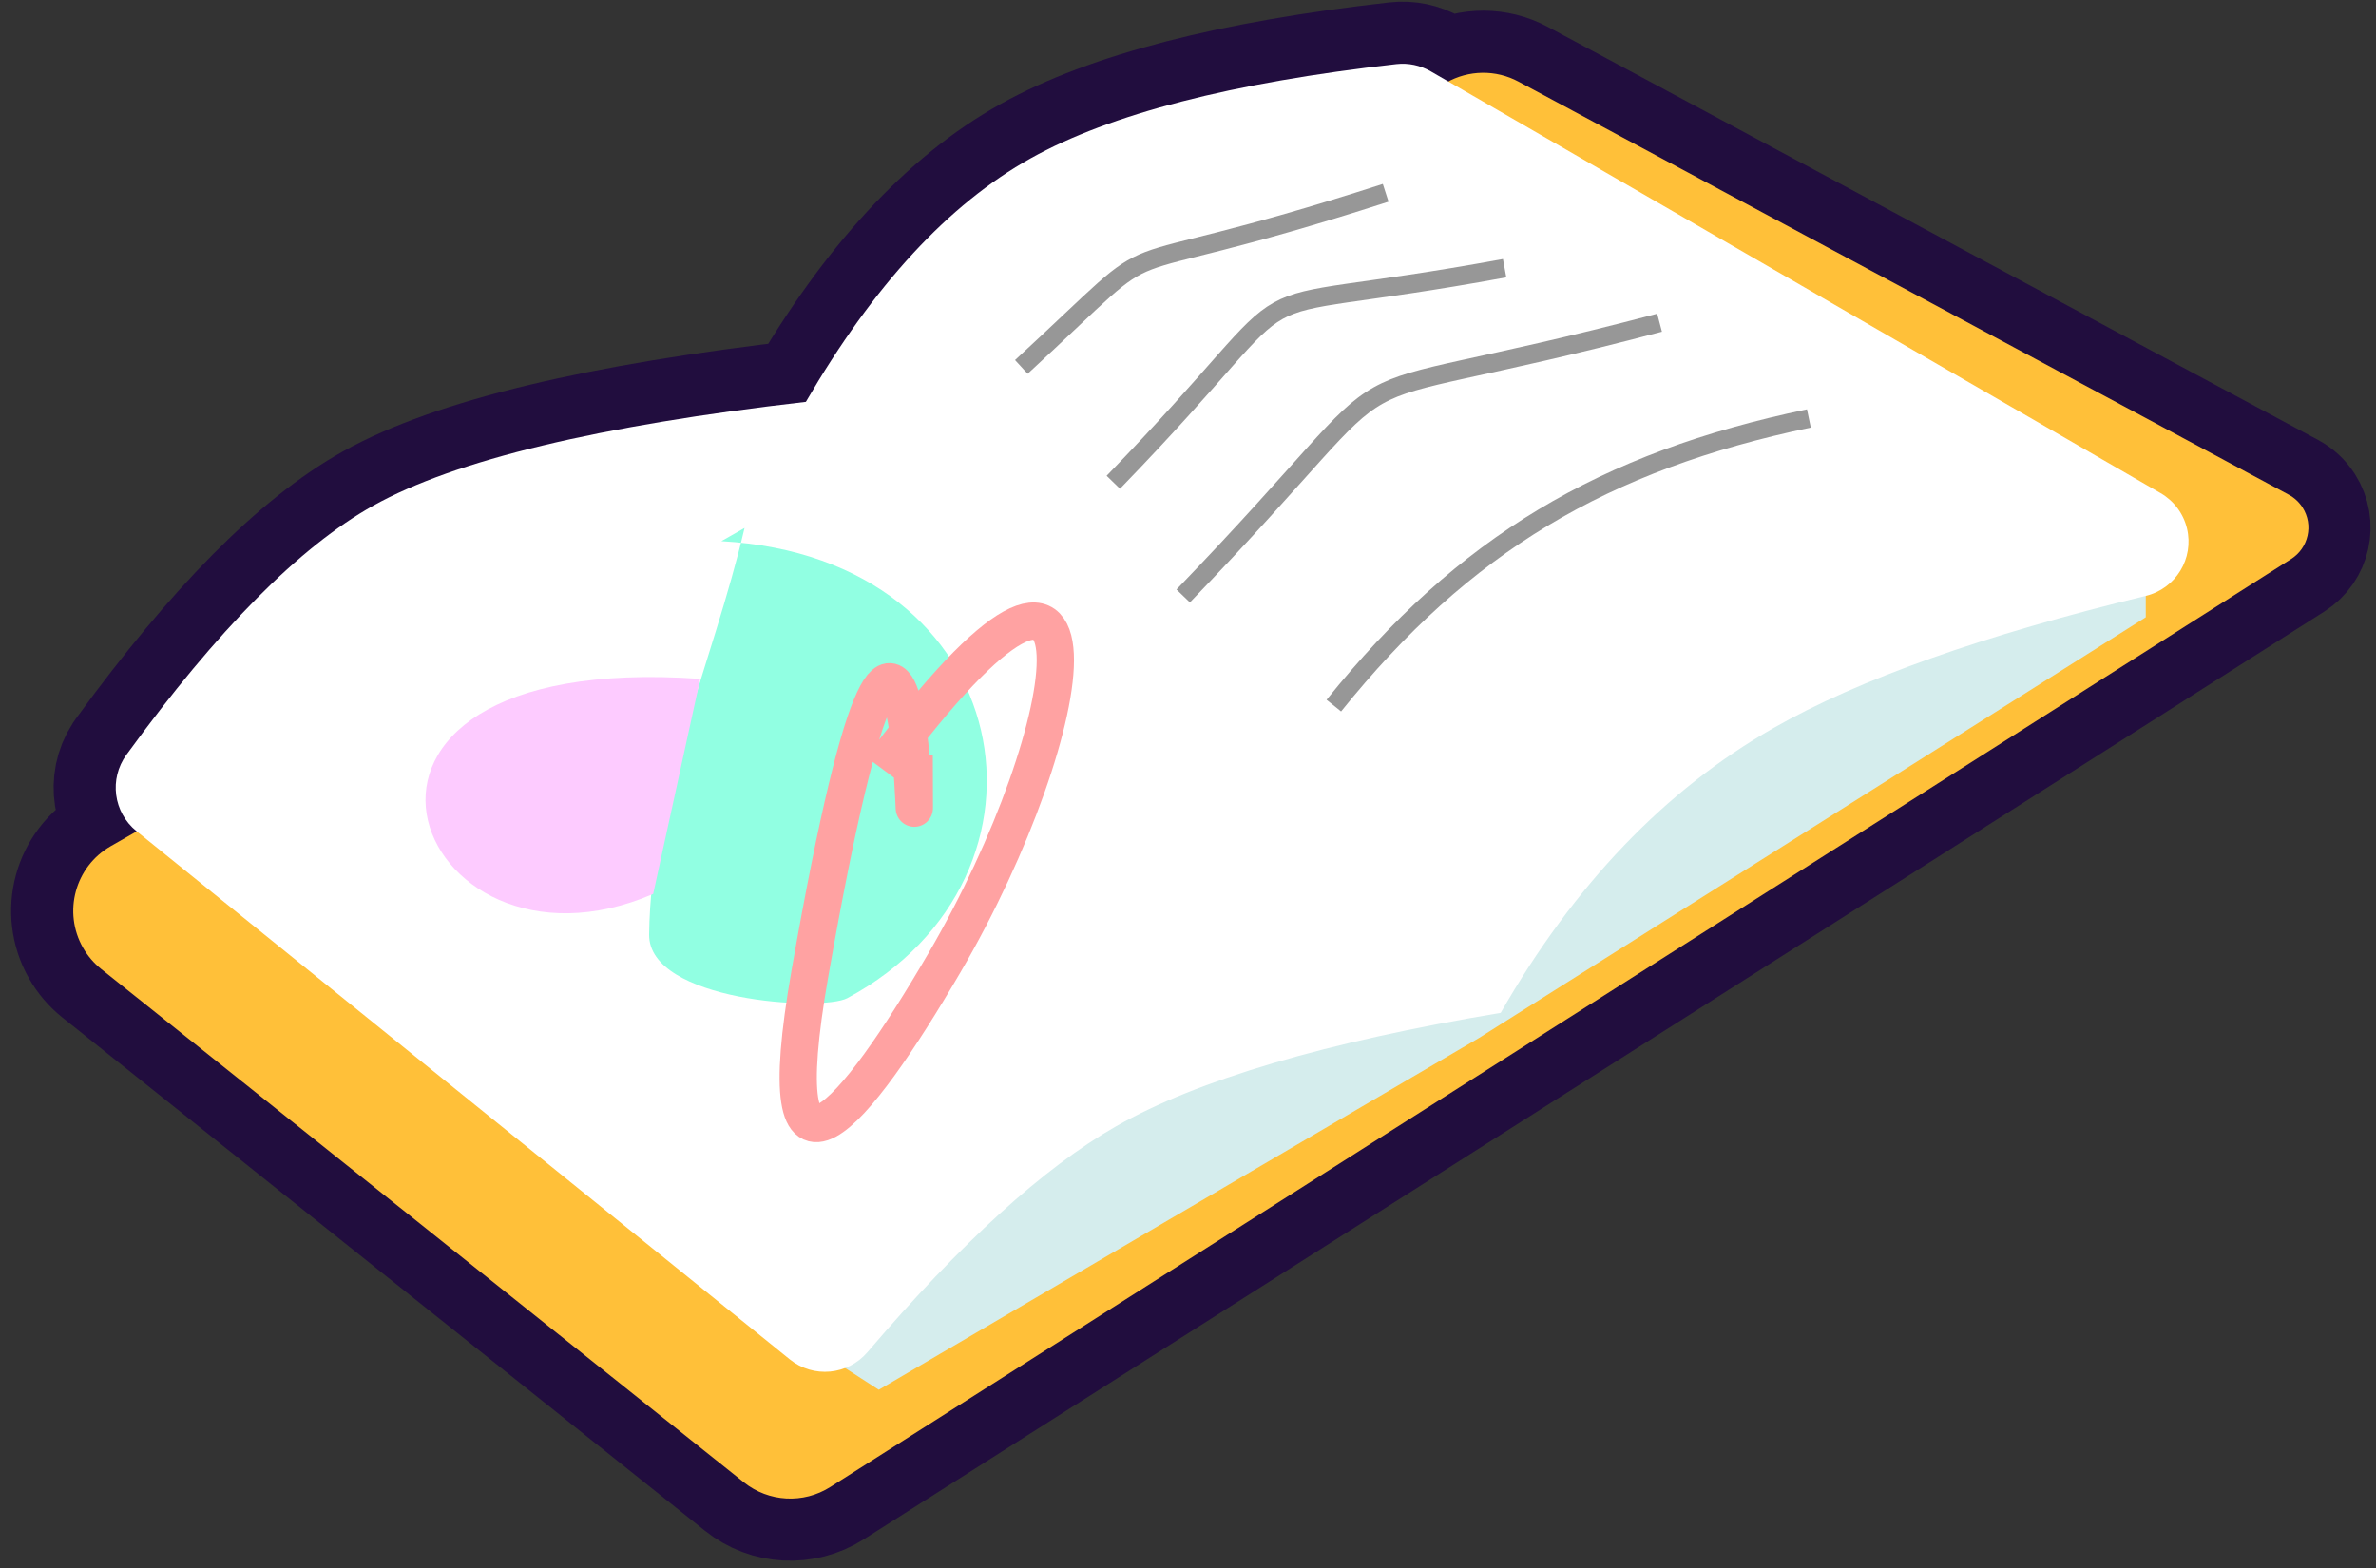 <?xml version="1.0" encoding="UTF-8"?>
<svg width="153px" height="101px" viewBox="0 0 153 101" version="1.1" xmlns="http://www.w3.org/2000/svg" xmlns:xlink="http://www.w3.org/1999/xlink">
    <rect x="0" y="0" width="153" height="101" fill="#333333" stroke="none"/>
    <!-- Generator: Sketch 61.2 (89653) - https://sketch.com -->
    <title>sketchbook</title>
    <desc>Created with Sketch.</desc>
    <g id="sketchbook" stroke="none" stroke-width="1" fill="none" fill-rule="evenodd">
        <g id="Group" transform="translate(1, 4)">
            <path d="M88.917,0.129 C89.682,0.043 90.455,0.204 91.122,0.589 L91.122,0.589 L92.262,1.248 C93.673,0.498 95.368,0.498 96.782,1.257 L96.782,1.257 L146.383,27.86 C146.746,28.055 147.053,28.34 147.274,28.688 C147.985,29.807 147.655,31.29 146.536,32.001 L146.536,32.001 L52.467,91.762 C50.737,92.862 48.499,92.741 46.898,91.461 L46.898,91.461 L5.521,58.409 C5.048,58.031 4.65,57.567 4.35,57.042 C3.034,54.74 3.833,51.808 6.134,50.492 L6.134,50.492 L7.803,49.536 L7.788,49.525 C6.351,48.363 6.035,46.31 7.026,44.775 L7.141,44.607 C13.005,36.552 18.303,31.205 23.034,28.565 C28.291,25.631 37.578,23.403 50.893,21.88 C55.254,14.376 60.081,9.147 65.376,6.193 C70.481,3.344 78.328,1.322 88.917,0.129 Z" id="Combined-Shape" stroke="#210D3E" stroke-width="8" fill="#FFC039"></path>
            <path d="M5.521,58.409 L46.898,91.461 C48.499,92.741 50.737,92.862 52.467,91.762 L146.536,32.001 C147.655,31.29 147.985,29.807 147.274,28.688 C147.053,28.34 146.746,28.055 146.383,27.86 L96.782,1.257 C95.324,0.475 93.567,0.499 92.131,1.32 L6.134,50.492 C3.833,51.808 3.034,54.74 4.35,57.042 C4.65,57.567 5.048,58.031 5.521,58.409 Z" id="Path-15" fill="#FFC039"></path>
            <path d="M51.96,83.158 L55.588,85.502 L94.244,62.843 L137.174,35.753 L137.174,30 C112.055,36.126 94.287,42.439 83.868,48.938 C73.45,55.437 62.814,66.844 51.96,83.158 Z" id="Path-16" fill="#D5EDED"></path>
            <path d="M7.788,49.525 L49.856,83.544 C51.373,84.771 53.59,84.567 54.857,83.084 C60.875,76.041 66.215,71.189 70.877,68.53 C76.11,65.544 84.362,63.11 95.635,61.227 C100.359,52.986 106.214,46.872 113.2,42.887 C118.706,39.745 126.698,36.908 137.176,34.376 C139.108,33.908 140.296,31.963 139.829,30.031 C139.598,29.073 138.984,28.252 138.131,27.759 L91.122,0.589 C90.455,0.204 89.682,0.043 88.917,0.129 C78.328,1.322 70.481,3.344 65.376,6.193 C60.081,9.147 55.254,14.376 50.893,21.88 C37.578,23.403 28.291,25.631 23.034,28.565 C18.303,31.205 13.005,36.552 7.141,44.607 C6.013,46.157 6.297,48.319 7.788,49.525 Z" id="Path-14" fill="#FFFFFF"></path>
            <path d="M64.768,19.63 C75.338,9.891 68.235,14.859 88.229,8.417" id="Path-17" stroke="#979797" stroke-width="1.2"></path>
            <path d="M70.69,27.059 C84.885,12.413 76.402,16.852 95.889,13.272" id="Path-3" stroke="#979797" stroke-width="1.2"></path>
            <path d="M75.19,34.381 C91.878,17.064 81.771,23.132 105.866,16.782" id="Path-5" stroke="#979797" stroke-width="1.2"></path>
            <path d="M84.89,41.442 C93.25,31.051 102.283,25.703 115.481,22.948" id="Path-6" stroke="#979797" stroke-width="1.2"></path>
            <path d="M46.945,30 C44.897,38.726 40.908,47.216 40.8,56.178 C40.748,60.482 51.935,61.155 53.563,60.28 C68.15,52.444 64.63,31.911 45.449,30.852" id="Path-18" fill="#91FFE2"></path>
            <path d="M44.091,39.719 C16.648,37.785 25.567,60.252 41.061,53.572" id="Path-19" fill="#FDCBFF"></path>
            <path d="M57.868,44.597 C57.868,59.852 58.447,17.082 51.154,58.686 C48.303,74.956 54.049,67.879 59.815,58.006 C68.681,42.822 71.335,24.461 55.74,45.467" id="Path-20" stroke="#FFA2A2" stroke-width="2.4"></path>
        </g>
    </g>
</svg>